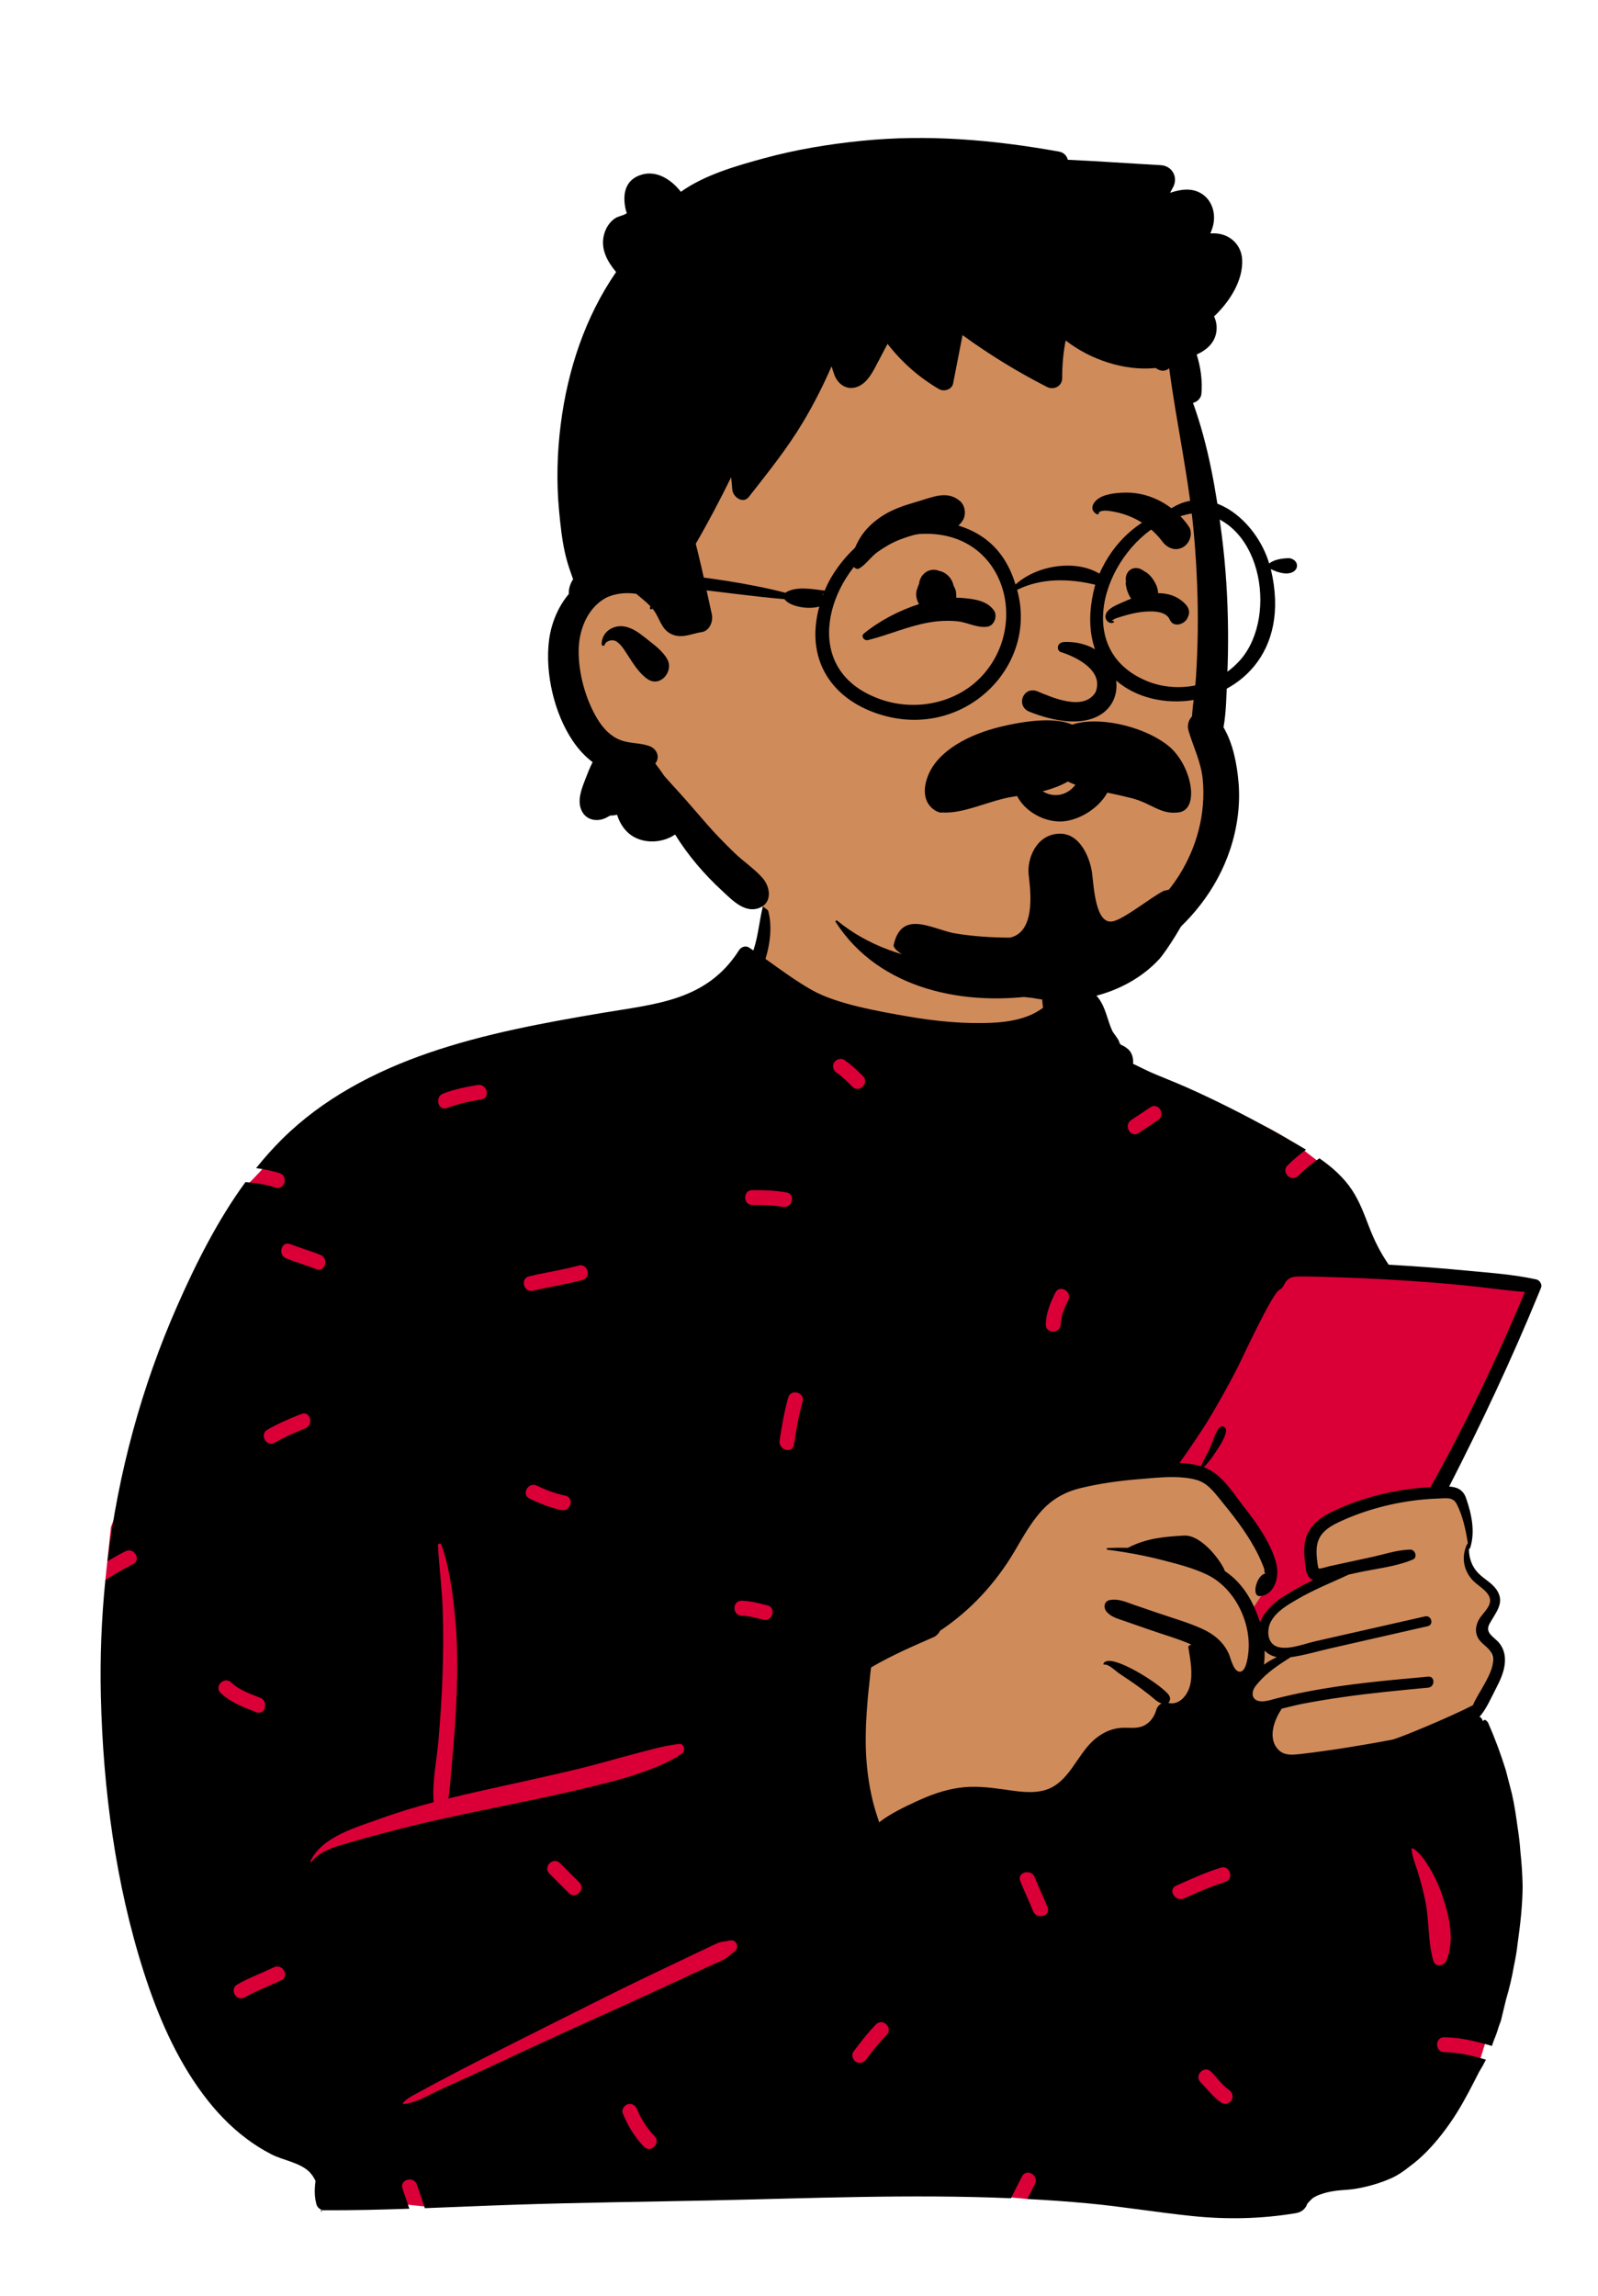 <svg width="181" height="260" viewBox="0 0 181 260" fill="none" xmlns="http://www.w3.org/2000/svg">
<g filter="url(#filter0_d_5_19624)">
<path fill-rule="evenodd" clip-rule="evenodd" d="M154.022 138.554C152.181 131.411 150.488 128.382 147.216 125.899C144.157 123.577 139.69 121.626 133.173 120.201C126.385 119.014 126.193 115.485 124.491 109.814C123.994 108.109 121.534 107.655 120.472 108.884C120.322 108.723 120.166 108.575 120.004 108.441C120.149 107.628 118.965 105.297 119.005 104.519C119.418 96.401 116.763 92.324 110.136 90.808C108.695 90.479 98.906 90.285 97.501 90.673C91.359 92.372 85.311 97.765 86.237 104.262C84.309 106.783 82.421 108.321 79.447 109.133C74.814 109.722 77.141 175.367 85.187 214.696C88.639 231.57 171.184 202.849 167.454 194.398C167.982 192.849 167.019 191.146 167.454 189.547C167.769 188.389 168.575 187.91 168.98 186.764C169.551 185.151 168.931 182.986 168.288 181.34C168.024 180.52 168.773 179.637 168.98 178.8C169.967 174.851 167.708 175.199 166.08 172.559C166.104 172.551 166.527 170.667 166.526 170.676C166.775 169.331 166.15 167.607 165.605 166.484C165.237 165.725 164.448 165.25 163.665 165.337C164.454 162.657 165.452 160.427 166.526 157.844C168.424 153.293 170.229 148.531 172.955 144.412C174.072 142.725 173.17 141.173 171.364 141.058C165.516 140.686 159.733 139.844 154.022 138.554Z" fill="#D08B5B"/>
<path fill-rule="evenodd" clip-rule="evenodd" d="M144.894 139.106L131.546 161.701C131.546 161.701 134.713 162.017 135.994 162.633C137.276 163.249 143.16 170.731 143.16 170.731L144.095 174.851L141.879 178.172L142.743 180.258C142.743 180.258 143.36 178.845 144.894 177.748C146.429 176.651 149.813 174.851 149.813 174.851C149.813 174.851 148.688 174.249 148.688 173.542C148.688 172.836 147.698 169.821 149.813 168.683C151.928 167.544 162.859 164.879 162.859 164.879L173.937 141.506L144.894 139.106Z" fill="#DA0037"/>
<path fill-rule="evenodd" clip-rule="evenodd" d="M85.35 109.287L127.734 116.727L147.217 125.899L150.397 128.35L131.547 161.701L102.44 167.013L95.025 186.28L96.538 207.997L143.889 202.35L164.314 199.923L169.115 219.311L168.247 227.287L166.986 231.332L116.351 245.006C116.351 245.006 90.568 242.506 85.997 242.506C81.427 242.506 47.916 245.835 47.916 245.835L40.162 245.006C40.162 245.006 23.007 226.921 20.347 220.484C17.686 214.048 11.933 174.922 11.933 174.922L12.566 168.91L27.387 130.758C27.387 130.758 29.366 128.96 31.862 125.899C34.357 122.838 85.35 109.287 85.35 109.287Z" fill="#DA0037"/>
<path fill-rule="evenodd" clip-rule="evenodd" d="M162.06 164.398C158.23 164.593 154.395 165.504 150.93 167.154C149.513 167.83 148.228 168.807 147.852 170.413C147.662 171.233 147.708 172.081 147.81 172.909C147.886 173.537 147.905 174.338 148.45 174.763C148.543 174.835 148.642 174.89 148.746 174.93C147.468 175.507 146.251 176.2 145.169 176.914C144.18 177.567 143.164 178.573 142.708 179.708C142.67 179.579 142.632 179.459 142.594 179.345C141.816 177.045 140.618 175.162 138.732 173.896C138.517 173.115 136.218 169.754 134.083 169.881C131.744 170.018 129.863 170.189 127.748 171.265C126.977 171.248 126.208 171.259 125.447 171.292C125.316 171.297 125.323 171.474 125.447 171.489C126.064 171.567 126.681 171.654 127.298 171.755C128.764 171.99 130.226 172.288 131.656 172.658C133.372 173.102 135.147 173.547 136.75 174.323C139.86 175.83 141.785 179.77 141.389 183.198C141.324 183.76 141.106 185.459 140.327 185.284C139.668 185.136 139.406 183.76 139.175 183.251C138.558 181.898 137.447 181.014 136.114 180.416C134.549 179.713 132.873 179.237 131.251 178.683C130.332 178.369 129.413 178.053 128.492 177.741C127.549 177.417 126.654 176.971 125.65 177.197C125.044 177.335 124.974 178.058 125.314 178.472C125.832 179.104 126.601 179.29 127.347 179.55C128.331 179.892 129.313 180.235 130.296 180.577C131.815 181.105 133.406 181.551 134.886 182.198L134.84 182.304C134.72 182.27 134.578 182.39 134.601 182.538C134.823 183.906 135.132 185.487 134.789 186.856C134.519 187.943 133.566 189.145 132.328 188.826C132.523 188.648 132.594 188.342 132.463 188.059C131.973 187.01 125.551 182.872 124.978 184.409C124.959 184.464 125.018 184.504 125.065 184.496C125.553 184.394 126.37 185.227 126.761 185.491C127.325 185.871 127.898 186.243 128.456 186.634C129.066 187.061 129.662 187.509 130.243 187.972C130.699 188.336 131.044 188.714 131.567 188.898C131.293 189.029 131.075 189.272 130.982 189.583C130.746 190.392 130.289 191.079 129.497 191.436C128.667 191.808 127.731 191.574 126.856 191.665C125.665 191.785 124.625 192.351 123.757 193.161C121.934 194.864 121.019 197.866 118.469 198.671C116.946 199.151 115.256 198.848 113.713 198.63C111.992 198.387 110.314 198.195 108.58 198.449C106.919 198.692 105.349 199.267 103.832 199.968C102.411 200.626 100.839 201.37 99.578 202.35C99.318 201.549 99.056 200.757 98.857 199.939C98.388 198.005 98.135 196.035 98.073 194.048C98.016 192.157 98.122 190.257 98.284 188.374C98.365 187.433 98.492 186.497 98.572 185.556C98.593 185.32 98.635 185.066 98.667 184.813C100.919 183.483 103.285 182.465 105.67 181.416C105.677 181.414 105.683 181.41 105.689 181.408C105.763 181.374 105.835 181.342 105.909 181.311C105.907 181.306 105.905 181.302 105.901 181.298C106.173 181.131 106.363 180.909 106.478 180.659C109.915 178.379 112.788 175.266 114.93 171.635C115.828 170.113 116.692 168.534 117.867 167.201C119.118 165.778 120.603 164.933 122.441 164.493C124.589 163.978 126.804 163.669 129.005 163.494C130.207 163.399 131.551 163.25 132.861 163.257C133.773 163.263 134.667 163.341 135.487 163.567C136.701 163.901 137.411 164.825 138.174 165.759C138.903 166.656 139.628 167.554 140.308 168.488C140.952 169.373 141.561 170.288 142.089 171.248C142.406 171.823 142.699 172.415 142.947 173.025C143.033 173.241 143.147 173.486 143.2 173.71C143.253 173.936 143.156 174.175 143.409 174.175C142.363 174.19 141.668 176.799 142.708 176.737C144.169 176.652 144.904 174.9 144.618 173.345C144.107 170.57 141.348 167.219 140.802 166.509C139.596 164.941 138.351 162.895 136.42 162.166C136.393 162.156 136.363 162.145 136.336 162.137C136.898 161.604 137.342 160.966 137.766 160.317C138.204 159.649 138.725 158.884 138.869 158.091C138.96 157.586 138.332 157.299 138.035 157.741C137.601 158.385 137.392 159.201 137.069 159.909C136.739 160.628 136.338 161.306 136.021 162.031C135.258 161.796 134.435 161.689 133.596 161.653C134.654 160.22 136.463 157.455 136.68 157.1C137.682 155.456 138.635 153.761 139.545 152.064C140.529 150.225 141.373 148.31 142.315 146.45C142.849 145.396 143.388 144.332 143.982 143.31C144.187 142.959 144.406 142.608 144.656 142.289C144.704 142.226 144.766 142.173 144.823 142.113C144.888 142.077 144.956 142.037 144.994 142.016C145.336 141.82 145.456 141.363 145.697 141.073C146.082 140.607 146.534 140.552 147.113 140.545C148.346 140.532 149.585 140.581 150.816 140.615C152.627 140.666 154.435 140.737 156.244 140.833C156.791 140.862 157.336 140.892 157.883 140.926C160.513 141.082 163.142 141.287 165.763 141.539C168.083 141.76 170.403 142.122 172.725 142.295C169.581 149.767 166.095 157.102 162.148 164.183C162.108 164.254 162.079 164.326 162.06 164.398ZM144.618 183.646C144.111 183.878 143.618 184.168 143.16 184.498C143.236 183.984 143.255 183.443 143.234 182.9C143.612 183.305 144.096 183.538 144.618 183.646ZM166.262 170.794C166.226 170.798 166.192 170.817 166.175 170.853C165.474 172.3 165.767 173.917 166.913 175.052C167.513 175.644 168.82 176.312 168.778 177.284C168.742 178.07 167.887 178.73 167.521 179.379C167.181 179.983 167.054 180.647 167.327 181.302C167.675 182.141 168.649 182.475 168.983 183.299C169.406 184.345 168.719 185.607 168.237 186.518C167.789 187.361 167.21 188.205 166.826 189.096C164.251 190.43 158.407 192.852 157.703 192.988C156.846 193.154 155.986 193.313 155.124 193.461C153.47 193.748 151.811 194.015 150.149 194.249C149.202 194.382 148.254 194.513 147.305 194.617C146.477 194.706 145.543 194.826 144.875 194.203C143.53 192.943 144.284 190.832 145.135 189.559C145.152 189.534 145.152 189.511 145.146 189.49C145.949 189.301 146.749 189.082 147.548 188.927C149.084 188.632 150.63 188.382 152.179 188.16C155.361 187.706 158.563 187.406 161.762 187.104C162.554 187.027 162.563 185.781 161.762 185.855C157.167 186.275 152.549 186.674 148.015 187.56C146.878 187.78 145.75 188.029 144.628 188.31C144.098 188.442 143.53 188.647 142.974 188.653C142.94 188.653 142.906 188.653 142.873 188.651C141.785 188.617 141.626 187.685 142.224 186.909C142.298 186.814 142.374 186.719 142.452 186.628C143.508 185.368 144.824 184.527 146.181 183.656C147.7 183.449 149.215 182.988 150.702 182.65C154.374 181.813 158.046 180.976 161.72 180.142C162.44 179.977 162.134 178.869 161.413 179.032C158.625 179.664 155.836 180.296 153.047 180.928L148.966 181.854C148.15 182.037 147.132 182.407 146.172 182.541C145.699 182.606 145.241 182.614 144.827 182.517C143.489 182.2 143.422 180.528 143.999 179.535C144.645 178.419 145.866 177.722 146.95 177.09C148.828 175.993 150.827 175.204 152.779 174.296C153.125 174.22 153.472 174.143 153.818 174.067C155.834 173.624 158.137 173.406 160.034 172.592C160.602 172.351 160.291 171.455 159.73 171.468C158.257 171.5 156.717 172.024 155.278 172.334C153.721 172.672 152.162 173.008 150.605 173.345C150.449 173.378 149.523 173.674 149.384 173.609C149.295 173.566 149.263 173.258 149.234 173.055C149.139 172.387 149.069 171.686 149.173 171.015C149.401 169.513 150.654 168.807 151.921 168.23C154.744 166.947 157.839 166.144 160.919 165.823C161.629 165.749 162.339 165.702 163.053 165.679C163.891 165.654 164.582 165.506 165.007 166.332C165.675 167.634 166.042 169.308 166.262 170.794ZM162.342 217.998C161.727 215.87 161.894 213.598 161.473 211.427C161.256 210.308 160.959 209.197 160.635 208.104C160.373 207.221 159.937 206.281 159.888 205.36C159.885 205.298 159.957 205.263 160.007 205.291C160.875 205.788 161.541 206.863 162.036 207.706C162.628 208.715 163.081 209.772 163.445 210.883C164.173 213.097 164.77 215.767 163.832 217.998C163.553 218.662 162.572 218.795 162.342 217.998ZM138.34 234.106C137.424 233.466 136.756 232.572 135.979 231.782C135.215 231.006 136.409 229.81 137.174 230.587C137.837 231.26 138.413 232.101 139.193 232.646C139.569 232.908 139.743 233.381 139.497 233.803C139.279 234.174 138.715 234.367 138.34 234.106ZM133.229 209.516C134.903 208.792 136.548 208.004 138.299 207.483C139.345 207.171 139.788 208.803 138.748 209.113C137.136 209.593 135.623 210.31 134.083 210.976C133.093 211.403 132.234 209.946 133.229 209.516ZM115.561 209.009C115.152 208 116.788 207.564 117.191 208.56C117.655 209.706 118.187 210.823 118.651 211.969C119.06 212.978 117.425 213.414 117.021 212.418C116.557 211.272 116.025 210.156 115.561 209.009ZM98.122 229.176C97.85 229.54 97.395 229.737 96.966 229.48C96.606 229.264 96.387 228.691 96.663 228.323C97.468 227.249 98.284 226.188 99.228 225.23C99.994 224.454 101.188 225.65 100.424 226.426C99.581 227.281 98.842 228.217 98.122 229.176ZM95.629 116.021C96.404 116.551 97.084 117.195 97.747 117.858C98.517 118.628 97.322 119.824 96.551 119.053C95.993 118.495 95.43 117.928 94.775 117.481C94.397 117.223 94.228 116.743 94.472 116.325C94.691 115.95 95.251 115.764 95.629 116.021ZM121 143.23C120.561 144.108 120.166 144.97 120.141 145.968C120.115 147.056 118.425 147.057 118.452 145.968C118.484 144.662 118.966 143.528 119.54 142.376C120.027 141.401 121.484 142.259 121 143.23ZM130.309 121.378C131.217 120.772 132.063 122.237 131.162 122.838C130.432 123.324 129.702 123.812 128.971 124.299C128.063 124.904 127.218 123.439 128.118 122.839C128.848 122.352 129.579 121.865 130.309 121.378ZM89.932 159.584C89.777 160.659 88.149 160.199 88.302 159.135C88.54 157.49 88.83 155.867 89.276 154.265C89.568 153.217 91.198 153.665 90.906 154.715C90.46 156.317 90.17 157.94 89.932 159.584ZM84.006 178.952C82.919 178.929 82.918 177.238 84.006 177.261C84.991 177.282 85.959 177.542 86.908 177.779C87.965 178.043 87.514 179.673 86.459 179.409C85.656 179.208 84.839 178.97 84.006 178.952ZM81.819 217.968C81.445 218.15 81.062 218.313 80.684 218.486C79.927 218.832 79.171 219.179 78.415 219.526C76.841 220.249 75.267 220.975 73.694 221.703C70.546 223.16 67.374 224.567 64.219 226.009C61.001 227.479 57.791 228.969 54.586 230.467C53.076 231.172 51.554 231.852 50.036 232.538C48.737 233.126 47.132 234.152 45.707 234.249C45.634 234.254 45.609 234.161 45.651 234.113C46.19 233.501 47.049 233.144 47.756 232.746C48.479 232.339 49.216 231.956 49.949 231.568C51.477 230.758 53.007 229.955 54.55 229.173C57.637 227.61 60.73 226.059 63.823 224.51C66.977 222.929 70.128 221.339 73.31 219.815C74.809 219.097 76.308 218.381 77.809 217.668C78.622 217.282 79.436 216.896 80.249 216.511C80.6 216.345 80.948 216.165 81.307 216.016C81.784 215.819 82.147 215.859 82.639 215.737C83.442 215.539 83.79 216.56 83.173 217.005C82.666 217.371 82.399 217.685 81.819 217.968ZM70.536 235.305C70.362 234.883 70.725 234.37 71.126 234.265C71.606 234.138 71.991 234.43 72.166 234.855C72.629 235.983 73.289 237.017 74.139 237.891C74.898 238.672 73.703 239.868 72.943 239.087C71.879 237.992 71.114 236.712 70.536 235.305ZM62.235 208.165C61.464 207.395 62.66 206.199 63.43 206.97L65.621 209.161C66.391 209.932 65.195 211.127 64.425 210.356L62.235 208.165ZM39.762 204.593C38.188 205.055 36.351 205.48 35.277 206.823C35.225 206.889 35.137 206.805 35.168 206.739C36.543 203.889 40.484 202.889 43.214 201.89C45.144 201.184 47.125 200.598 49.122 200.074C48.922 197.795 49.473 195.352 49.664 193.084C49.869 190.662 50.035 188.234 50.12 185.805C50.207 183.327 50.229 180.832 50.147 178.353C50.066 175.884 49.745 173.444 49.605 170.983C49.592 170.745 49.923 170.734 49.994 170.93C50.824 173.214 51.178 175.744 51.448 178.153C51.726 180.634 51.818 183.108 51.783 185.603C51.746 188.169 51.597 190.729 51.392 193.286C51.295 194.498 51.183 195.709 51.076 196.92C50.995 197.845 50.958 198.762 50.769 199.657C51.974 199.361 53.181 199.082 54.385 198.81C58.223 197.943 62.077 197.139 65.898 196.202C67.775 195.743 69.624 195.192 71.491 194.703C73.25 194.242 75.106 193.684 76.912 193.478C77.556 193.405 77.638 194.287 77.211 194.586C75.744 195.617 73.795 196.334 72.1 196.911C70.399 197.49 68.631 197.907 66.887 198.336C63.251 199.23 59.58 199.962 55.915 200.724C52.255 201.485 48.588 202.24 44.969 203.179C43.227 203.631 41.49 204.085 39.762 204.593ZM31.133 159.359C30.192 159.912 29.342 158.45 30.28 157.899C31.507 157.179 32.814 156.637 34.132 156.109C35.144 155.704 35.579 157.34 34.582 157.74C33.397 158.214 32.235 158.712 31.133 159.359ZM27.725 222.175C26.782 222.723 25.932 221.261 26.872 220.716C28.194 219.949 29.641 219.438 31.01 218.768C31.984 218.291 32.84 219.749 31.863 220.228C30.494 220.898 29.047 221.409 27.725 222.175ZM26.193 186.518C27.105 187.385 28.323 187.793 29.471 188.248C30.472 188.645 30.033 190.28 29.021 189.879C27.591 189.311 26.134 188.793 24.998 187.713C24.207 186.962 25.404 185.769 26.193 186.518ZM36.285 138.092C37.288 138.486 36.849 140.12 35.836 139.723C34.712 139.282 33.552 138.946 32.429 138.505C31.426 138.112 31.865 136.477 32.878 136.875C34.002 137.316 35.162 137.651 36.285 138.092ZM54.09 118.858C55.155 118.678 55.609 120.307 54.539 120.488C53.211 120.712 51.904 120.975 50.645 121.462C49.628 121.856 49.192 120.22 50.195 119.832C51.455 119.344 52.762 119.082 54.09 118.858ZM59.972 165.689C58.995 165.209 59.852 163.751 60.825 164.229C61.85 164.734 62.912 165.123 64.031 165.361C65.096 165.588 64.642 167.218 63.581 166.992C62.323 166.724 61.125 166.256 59.972 165.689ZM65.528 139.31C66.581 139.021 67.025 140.653 65.978 140.94C64.134 141.445 62.237 141.708 60.38 142.157C59.322 142.414 58.874 140.783 59.93 140.527C61.787 140.077 63.685 139.815 65.528 139.31ZM89.099 131.031C90.168 131.229 89.713 132.859 88.65 132.662C87.518 132.452 86.371 132.449 85.223 132.448C84.134 132.448 84.136 130.757 85.223 130.758C86.527 130.758 87.814 130.794 89.099 131.031ZM165.97 139.865C163.209 139.601 160.444 139.389 157.674 139.231C157.545 139.224 157.418 139.216 157.289 139.209C157.275 139.18 157.256 139.152 157.236 139.123C156.332 137.795 155.667 136.468 155.09 134.968C154.539 133.539 154.004 132.066 153.155 130.777C152.186 129.308 150.879 128.158 149.445 127.162C148.576 127.747 147.769 128.432 147.031 129.158C146.254 129.921 145.059 128.726 145.836 127.962C146.492 127.317 147.192 126.721 147.932 126.183C147.077 125.663 146.206 125.175 145.355 124.69C142.167 122.87 138.903 121.188 135.571 119.649C134.023 118.932 132.455 118.296 130.877 117.652C130.027 117.305 129.189 116.859 128.339 116.458C128.401 115.857 128.221 115.185 127.761 114.79C127.42 114.5 127.156 114.393 126.751 114.188C126.66 114.156 126.605 114.137 126.58 114.126C126.599 114.131 126.654 114.147 126.744 114.177C126.96 114.277 126.977 114.247 126.795 114.09C126.785 113.748 126.11 113.025 125.956 112.672C125.42 111.461 125.253 110.18 124.461 109.077C123.368 107.558 121.535 106.983 119.825 107.498C119.648 105.67 119.601 103.762 118.913 102.13C118.894 102.086 118.832 102.067 118.805 102.115C118.087 103.339 118.025 104.702 117.97 106.114C117.918 107.439 117.968 108.794 118.142 110.111C118.032 110.195 117.92 110.276 117.804 110.354C117.258 110.713 116.671 110.99 116.054 111.195C114.88 111.584 113.648 111.753 112.416 111.812C109.237 111.964 105.96 111.643 102.833 111.098C99.671 110.546 94.822 109.718 92.008 108.135C90.15 107.091 88.437 105.816 86.701 104.582C87.33 102.553 87.491 100.372 86.857 98.658C86.781 98.453 86.46 98.415 86.399 98.658C86.001 100.293 85.885 101.938 85.357 103.555C85.349 103.578 85.34 103.603 85.332 103.626C85.167 103.515 85.002 103.405 84.837 103.295C84.457 103.043 83.939 103.231 83.711 103.59C80.062 109.341 74.284 109.671 68.217 110.698C61.577 111.823 54.903 113.036 48.518 115.236C42.413 117.341 36.578 120.406 31.955 124.984C30.909 126.02 29.93 127.124 29.006 128.277C29.9 128.39 30.786 128.565 31.661 128.84C32.697 129.166 32.252 130.798 31.212 130.471C30.087 130.117 28.951 129.942 27.802 129.855C24.661 134.154 22.212 139.028 20.094 143.825C16.032 153.023 13.388 162.819 12.172 172.792C12.84 172.392 13.52 172.01 14.217 171.655C15.185 171.163 16.039 172.622 15.07 173.115C13.993 173.663 12.947 174.267 11.934 174.922C11.492 179.287 11.32 183.681 11.424 188.067C11.671 198.525 13.082 209.289 16.275 219.267C17.84 224.164 19.915 229.021 23.006 233.159C24.404 235.033 25.993 236.724 27.865 238.134C28.771 238.819 29.73 239.43 30.742 239.945C32.046 240.613 33.744 240.833 34.868 241.778C35.238 242.089 35.523 242.498 35.739 242.961C35.614 243.84 35.599 244.722 35.84 245.601C35.916 245.876 36.123 246.1 36.379 246.208C36.383 246.284 36.383 246.358 36.383 246.429C36.383 246.463 36.434 246.472 36.44 246.438C36.451 246.372 36.461 246.307 36.472 246.239C36.554 246.267 36.641 246.28 36.73 246.28C39.939 246.292 43.152 246.213 46.365 246.104C46.117 245.343 45.848 244.588 45.589 243.826C45.238 242.792 46.871 242.352 47.219 243.377C47.521 244.267 47.837 245.15 48.119 246.043C51.562 245.915 55.004 245.761 58.44 245.648C65.747 245.404 73.053 245.324 80.362 245.17C91.714 244.929 103.148 244.436 114.518 244.919C114.911 244.084 115.351 243.268 115.768 242.445C116.26 241.473 117.718 242.329 117.227 243.298C116.937 243.87 116.637 244.435 116.352 245.006C118.654 245.126 120.954 245.284 123.25 245.5C127.167 245.867 131.046 246.52 134.958 246.926C138.936 247.34 142.828 247.267 146.775 246.609C147.485 246.491 147.903 246.062 148.076 245.529C148.082 245.527 148.087 245.523 148.091 245.516C148.293 245.28 148.484 245.083 148.68 244.912C148.915 244.76 149.168 244.631 149.466 244.517C150.022 244.305 150.601 244.176 151.188 244.09C151.835 243.993 152.489 243.984 153.136 243.904C153.681 243.834 154.213 243.731 154.746 243.604C155.703 243.376 156.611 243.078 157.516 242.682C158.304 242.338 159.015 241.843 159.687 241.304C161.078 240.288 162.282 238.99 163.334 237.642C163.947 236.853 164.523 236.035 165.047 235.184C165.96 233.708 166.737 232.176 167.523 230.631C167.808 230.173 168.069 229.704 168.307 229.226C166.771 228.773 165.22 228.404 163.592 228.378C162.503 228.36 162.504 226.669 163.592 226.687C165.459 226.717 167.226 227.153 168.981 227.673C169.066 227.446 169.148 227.217 169.224 226.985C169.433 226.501 169.606 226.005 169.75 225.502C169.834 225.273 169.919 225.045 170.004 224.817C170.194 224.026 170.384 223.234 170.576 222.441C170.958 221.173 171.26 219.886 171.482 218.582C171.668 217.724 171.812 216.859 171.909 215.984C172.205 213.865 172.446 211.749 172.463 209.606C172.437 208.285 172.353 206.966 172.209 205.654C172.148 204.762 172.044 203.874 171.905 202.993C171.723 201.682 171.544 200.385 171.242 199.091C171.016 198.216 170.789 197.341 170.563 196.466C169.999 194.643 169.334 192.854 168.567 191.106C168.525 190.997 168.311 190.756 168.182 190.753C168.085 190.751 167.95 190.84 167.994 190.959C167.999 190.969 168.003 190.982 168.007 190.992C167.963 190.893 167.92 190.792 167.876 190.692C167.838 190.599 167.69 190.413 167.576 190.416C167.57 190.416 167.563 190.416 167.555 190.417C167.585 190.396 167.612 190.369 167.639 190.337C168.398 189.439 168.89 188.257 169.433 187.218C169.883 186.359 170.308 185.455 170.43 184.485C170.538 183.633 170.392 182.794 169.858 182.105C169.249 181.321 168.104 180.953 168.74 179.82C169.463 178.531 170.525 177.413 169.467 175.948C168.928 175.202 168.075 174.793 167.441 174.143C166.712 173.393 166.365 172.389 166.385 171.364C166.429 171.39 166.488 171.377 166.509 171.313C167.122 169.462 166.678 167.429 166.051 165.626C165.708 164.648 164.984 164.379 164.141 164.331C167.791 157.198 171.208 149.95 174.252 142.536C174.354 142.293 174.453 142.05 174.552 141.807C174.7 141.443 174.387 140.96 174.026 140.879C171.394 140.302 168.651 140.118 165.97 139.865Z" fill="black"/>
<path fill-rule="evenodd" clip-rule="evenodd" d="M102.563 15.906C114.534 15.906 126.915 25.208 131.303 31.144C134.993 36.135 136.979 58.702 136.979 73.953C136.979 77.142 138.735 83.155 138.222 86.206C136.345 97.386 128.164 106.763 111.973 106.763C95.783 106.763 84.174 100.329 72.14 83.055C66.301 83.055 63.471 78.566 63.43 71.482C63.389 64.397 69.066 61.82 69.066 61.82C69.066 61.82 67.042 33.863 72.14 26.584C77.238 19.305 90.593 15.906 102.563 15.906Z" fill="#D08B5B"/>
<path fill-rule="evenodd" clip-rule="evenodd" d="M97.526 11.953C105.084 11.186 112.49 11.83 119.938 13.164C120.507 13.268 120.83 13.642 120.95 14.092C124.458 14.252 127.97 14.511 131.474 14.703C132.745 14.773 133.466 16.032 132.887 17.169C132.771 17.395 132.65 17.615 132.528 17.835L132.682 17.784C133.736 17.445 134.874 17.278 135.901 17.816C137.208 18.501 137.721 20.012 137.432 21.402C137.358 21.758 137.234 22.098 137.093 22.43C137.379 22.411 137.668 22.417 137.955 22.455C139.481 22.658 140.615 23.831 140.696 25.393C140.814 27.751 139.298 30.144 137.512 31.833C137.771 32.367 137.871 32.997 137.763 33.636C137.548 34.897 136.621 35.653 135.546 36.146C135.994 37.573 136.206 39.064 136.081 40.589C136.039 41.098 135.595 41.518 135.127 41.621C136.873 46.443 137.758 51.62 138.393 56.664C138.847 60.253 139.07 63.863 139.097 67.479C139.111 69.112 139.084 70.746 139.015 72.379L138.988 72.991C138.904 74.756 138.899 76.609 138.583 78.355C139.663 80.196 140.097 82.481 140.28 84.543C140.508 87.096 140.147 89.73 139.344 92.159C136.312 101.335 127.163 107.126 117.973 108.631C109.467 110.024 99.623 108.149 94.652 100.403C94.574 100.28 94.741 100.179 94.838 100.26C98.394 103.159 102.52 104.453 107.002 105.082C114.752 106.169 123.463 104.326 129.682 99.439C132.667 97.094 134.82 93.678 135.767 90.002C136.249 88.124 136.416 86.164 136.226 84.231C136.032 82.269 135.166 80.596 134.62 78.742C134.436 78.116 134.63 77.535 135.012 77.121C135.119 75.616 135.372 74.098 135.469 72.598C135.577 70.892 135.642 69.187 135.665 67.479C135.71 63.937 135.562 60.388 135.265 56.861C134.721 50.402 133.277 44.1 132.429 37.695C132.115 37.978 131.666 38.093 131.194 37.847L131.145 37.82L130.888 37.672C130.873 37.672 130.857 37.675 130.842 37.676C129.081 37.848 127.256 37.603 125.569 37.076C123.804 36.527 122.166 35.681 120.703 34.555C120.425 35.969 120.309 37.397 120.307 38.839C120.305 39.739 119.354 40.206 118.599 39.822C115.254 38.118 112.058 36.155 109.024 33.948C108.669 35.768 108.315 37.588 107.959 39.41C107.822 40.111 106.93 40.395 106.359 40.061C104.086 38.735 102.124 37 100.526 34.937C100.207 35.549 99.886 36.16 99.564 36.771L99.079 37.685C98.601 38.583 97.96 39.577 96.912 39.864C95.803 40.168 94.877 39.448 94.504 38.441C94.391 38.129 94.285 37.807 94.188 37.484C93.244 39.646 92.177 41.76 90.971 43.776C89.162 46.8 86.991 49.495 84.826 52.26C84.168 53.099 83.042 52.298 82.951 51.482C82.899 51.002 82.855 50.52 82.816 50.04C81.555 52.593 80.238 55.121 78.804 57.576L79.01 58.383V58.383C79.601 60.766 80.093 63.167 80.627 65.563C80.799 66.336 80.389 67.442 79.489 67.573C78.412 67.731 77.394 68.282 76.291 67.903C75.089 67.489 74.851 66.447 74.284 65.46C74.17 65.263 74.038 65.082 73.897 64.911L73.861 64.957V64.957C73.772 65.074 73.561 64.947 73.614 64.814L73.676 64.66V64.66C73.188 64.141 72.605 63.708 72.068 63.243C70.793 63.027 69.359 63.263 68.48 63.783C66.48 64.966 65.561 67.405 65.542 69.648C65.519 72.272 66.33 75.223 67.7 77.468C68.304 78.454 69.13 79.346 70.222 79.784C71.306 80.219 72.48 80.084 73.582 80.494C74.312 80.767 74.761 81.578 74.32 82.314C74.291 82.365 74.257 82.411 74.225 82.46L74.553 82.896C74.779 83.198 75.014 83.522 75.233 83.859C75.794 84.505 76.384 85.129 76.956 85.765C78.012 86.938 79.037 88.143 80.076 89.332C81.056 90.455 82.093 91.509 83.162 92.547C84.172 93.53 85.433 94.356 86.36 95.405C87.263 96.428 87.507 98.213 86.023 98.805C84.381 99.462 82.927 97.923 81.822 96.897L81.775 96.855C79.749 94.985 77.919 92.849 76.466 90.497C75.026 91.479 72.944 91.573 71.511 90.591C70.756 90.074 70.177 89.206 69.896 88.261C69.631 88.32 69.366 88.355 69.108 88.351C68.975 88.429 68.841 88.504 68.706 88.574C67.637 89.132 66.324 88.883 65.835 87.697C65.389 86.62 65.848 85.397 66.25 84.36L66.332 84.146C66.56 83.554 66.811 82.91 67.123 82.303C66.254 81.648 65.512 80.834 64.884 79.909C62.774 76.791 61.72 72.232 62.185 68.513C62.466 66.268 63.518 63.943 65.24 62.43L65.177 62.265V62.265C64.694 61.037 64.256 59.805 63.971 58.507C63.638 56.99 63.475 55.417 63.328 53.872C63.016 50.609 63.1 47.272 63.516 44.021C64.296 37.903 66.273 31.896 69.784 26.805C68.788 25.61 68 24.205 68.411 22.588C68.599 21.846 69.026 21.143 69.672 20.718C70.028 20.483 70.452 20.447 70.808 20.253L70.915 20.194C71.072 20.102 70.952 20.112 70.859 19.686C70.49 17.987 70.796 16.345 72.661 15.781C74.417 15.25 76.079 16.377 77.118 17.719C79.838 15.785 83.422 14.773 86.573 13.912C90.157 12.938 93.834 12.329 97.526 11.953ZM68.15 68.954C68.137 67.57 69.446 66.716 70.734 66.942C71.6 67.093 72.321 67.611 72.999 68.146L73.329 68.408C74.154 69.057 75.102 69.757 75.594 70.677C76.315 72.034 74.791 73.86 73.368 72.909C72.391 72.253 71.766 71.202 71.125 70.226L71.059 70.125C70.768 69.688 70.513 69.223 70.114 68.872L70.028 68.796C69.897 68.684 69.757 68.582 69.587 68.534C69.261 68.439 68.656 68.571 68.512 68.961L68.499 69.001C68.447 69.198 68.152 69.155 68.15 68.954Z" fill="black"/>
<path fill-rule="evenodd" clip-rule="evenodd" d="M122.634 82.709C123.359 81.43 125.522 81.638 125.853 83.13C126.524 86.155 122.917 88.949 120.179 89.019C117.457 89.088 114.403 86.77 114.797 83.843C114.894 83.119 115.861 83.207 116.191 83.661L116.319 83.835C117.214 85.038 118.395 86.283 120.056 85.99C120.745 85.869 121.37 85.438 121.786 84.884C122.288 84.216 122.233 83.418 122.634 82.709ZM105.328 60.576C105.696 60.475 106.069 60.514 106.395 60.653C107.125 60.787 107.735 61.396 107.949 62.09C107.966 62.151 107.985 62.21 108.005 62.269L108.038 62.357L107.951 62.134C107.991 62.353 108.169 62.584 108.234 62.804C108.313 63.075 108.332 63.382 108.305 63.68C108.537 63.683 108.769 63.69 109.001 63.711L109.225 63.731C110.476 63.847 111.85 64.06 112.592 65.142C113.008 65.75 112.617 66.844 111.852 66.961C110.673 67.142 109.658 66.489 108.484 66.359C107.374 66.235 106.213 66.306 105.117 66.506C102.855 66.92 100.776 67.837 98.572 68.413L98.272 68.489V68.489L98.272 68.488C97.895 68.579 97.466 68.053 97.84 67.746C99.606 66.295 101.867 65.119 104.094 64.403C103.769 63.886 103.669 63.206 103.891 62.652C103.925 62.537 103.968 62.425 104.013 62.314L104.107 62.085V62.085C104.116 61.977 104.136 61.87 104.166 61.765L104.171 61.733V61.733L104.174 61.735V61.735C104.34 61.196 104.773 60.729 105.328 60.576ZM127.858 60.66C128.341 60.176 129.02 60.248 129.524 60.628L129.591 60.681V60.681C130.066 60.892 130.459 61.353 130.717 61.781C130.985 62.225 131.163 62.677 131.17 63.166C132.34 63.17 133.459 63.521 134.318 64.465C134.595 64.77 134.784 65.24 134.632 65.653L134.541 65.899V65.899C134.253 66.679 132.957 67.128 132.516 66.211L132.496 66.166C132.028 65.076 130.232 65.191 129.277 65.302C128.612 65.38 127.954 65.545 127.312 65.731C127.085 65.796 126.861 65.867 126.637 65.939L126.412 66.012C126.293 66.051 125.67 66.389 126.058 66.309C126.162 66.287 126.24 66.439 126.134 66.49C125.672 66.711 125.179 66.271 125.21 65.775C125.264 64.913 126.631 64.441 127.289 64.144L127.328 64.126C127.581 64.01 127.845 63.898 128.118 63.794C127.964 63.566 127.837 63.312 127.732 63.04C127.632 62.783 127.566 62.533 127.529 62.26C127.493 62.126 127.493 61.993 127.529 61.859L127.535 61.821V61.821C127.516 61.732 127.507 61.641 127.508 61.549L127.505 61.513H127.508C127.521 61.191 127.649 60.869 127.858 60.66ZM120.141 69.833C121.996 70.407 125.058 71.97 124.091 74.381C122.741 76.596 119.16 74.968 117.425 74.253C115.866 73.736 115.054 75.922 116.561 76.581C129.018 81.51 128.972 68.5 120.593 68.691C119.67 68.712 119.641 69.643 120.141 69.833ZM103.661 52.869L103.978 52.776C105.622 52.3 107.301 51.477 108.761 52.761C109.335 53.265 109.453 54.313 109.043 54.942C108.108 56.375 106.722 56.157 105.212 56.279C104.063 56.372 102.931 56.709 101.858 57.131C100.981 57.477 100.168 57.962 99.4 58.504C98.646 59.037 98.131 59.87 97.357 60.35C97.074 60.526 96.746 60.345 96.644 60.059C96.284 59.048 96.893 57.788 97.409 56.927C98.039 55.875 98.996 55.016 100.024 54.365C101.151 53.653 102.396 53.241 103.661 52.869V52.869ZM127.627 51.781C130.407 51.78 133.082 53.327 134.637 55.594C135.165 56.365 134.778 57.506 134.019 57.95C133.169 58.448 132.259 58.089 131.698 57.376L131.665 57.332C130.773 56.144 129.624 55.209 128.261 54.599C127.596 54.302 126.861 54.061 126.142 53.939L125.909 53.899C125.584 53.844 125.206 53.792 124.911 53.843C124.753 53.864 124.608 53.916 124.475 53.995C124.539 54.136 124.373 54.305 124.22 54.221C123.529 53.841 123.614 53.164 124.185 52.638C124.992 51.893 126.584 51.781 127.627 51.781Z" fill="black"/>
<path fill-rule="evenodd" clip-rule="evenodd" d="M121.447 78.058C119.097 76.999 114.878 77.923 113.347 78.29C109.786 79.144 106.203 80.99 105.096 83.883C103.849 87.142 106.338 88.168 106.704 88.001C109.169 88.175 112.105 86.624 114.688 86.224C116.785 85.897 118.997 85.611 120.962 84.496C122.396 85.285 125.636 85.712 128.251 86.403C130.478 86.99 131.443 88.264 133.508 87.993C135.982 87.669 134.969 82.463 132.212 80.353C129.193 78.045 124.089 77.109 121.447 78.058ZM126.099 100.318C124.043 100.819 123.905 96.312 123.675 94.72C123.495 93.476 122.48 90.268 119.908 90.406C117.336 90.545 116.369 93.233 116.499 94.904C116.584 95.988 117.583 101.48 114.395 102.174C112.363 102.167 110.012 102.03 107.875 101.636C105.36 101.066 102.09 99.071 101.226 103C100.915 104.414 111.994 108.615 116.91 108.995C121.895 110.006 127.728 108.451 131.278 104.636C132.085 103.768 134.36 100.165 134.522 99.282C134.862 97.428 134.074 96.234 131.78 96.888C130.16 97.754 127.421 99.996 126.099 100.318Z" fill="black"/>
<path fill-rule="evenodd" clip-rule="evenodd" d="M140.122 71.111C137.557 73.762 133.275 74.523 129.862 73.101C121.1 69.439 125.389 58.015 132.147 54.947C132.991 54.737 134.118 54.237 135.147 54.124C135.24 54.078 135.442 54.211 135.687 54.086C143.139 54.918 144.836 66.49 140.122 71.111M111.859 71.789C108.982 75.607 103.634 76.784 99.264 75.01C90.631 71.609 93.693 61.479 99.599 57.508C112.076 52.818 117.228 64.751 111.859 71.789M93.145 63.332C93.137 63.328 93.129 63.326 93.121 63.322C93.166 63.302 93.212 63.282 93.257 63.261C93.243 63.3 93.227 63.338 93.212 63.377C93.19 63.362 93.17 63.344 93.145 63.332M146.061 59.205C145.357 59.207 144.339 59.323 143.756 59.812C142.318 54.96 137.011 50.471 132.395 53.745C128.76 54.914 126.063 57.507 124.53 60.955C121.766 59.311 117.42 60.013 115.023 62.188C113.453 56.999 109.59 55.182 104.992 54.914C99.973 54.092 94.971 58.968 93.41 62.879C92.112 62.731 90.173 62.318 88.952 63.12C81.028 61.041 67.174 59.895 65.563 61.05C64.415 61.49 63.785 64.201 65.388 64.347C66.786 64.149 65.225 62.361 66.634 62.166C74.139 61.701 81.424 63.213 88.85 63.847C89.513 64.739 91.655 65.038 92.797 64.679C90.998 71.315 94.883 75.829 100.704 77.181C109.718 79.253 117.561 71.186 115.204 62.795C117.934 61.436 121.075 61.495 124.05 62.211C119.079 80.511 148.542 79.69 143.94 60.439C147.003 61.962 147.668 59.513 146.061 59.205" fill="black"/>
</g>
<defs>
<filter id="filter0_d_5_19624" x="0" y="0" width="180.817" height="259.93" filterUnits="userSpaceOnUse" color-interpolation-filters="sRGB">
<feFlood flood-opacity="0" result="BackgroundImageFix"/>
<feColorMatrix in="SourceAlpha" type="matrix" values="0 0 0 0 0 0 0 0 0 0 0 0 0 0 0 0 0 0 127 0" result="hardAlpha"/>
<feOffset dy="4"/>
<feGaussianBlur stdDeviation="2"/>
<feComposite in2="hardAlpha" operator="out"/>
<feColorMatrix type="matrix" values="0 0 0 0 0 0 0 0 0 0 0 0 0 0 0 0 0 0 0.25 0"/>
<feBlend mode="normal" in2="BackgroundImageFix" result="effect1_dropShadow_5_19624"/>
<feBlend mode="normal" in="SourceGraphic" in2="effect1_dropShadow_5_19624" result="shape"/>
</filter>
</defs>
</svg>
